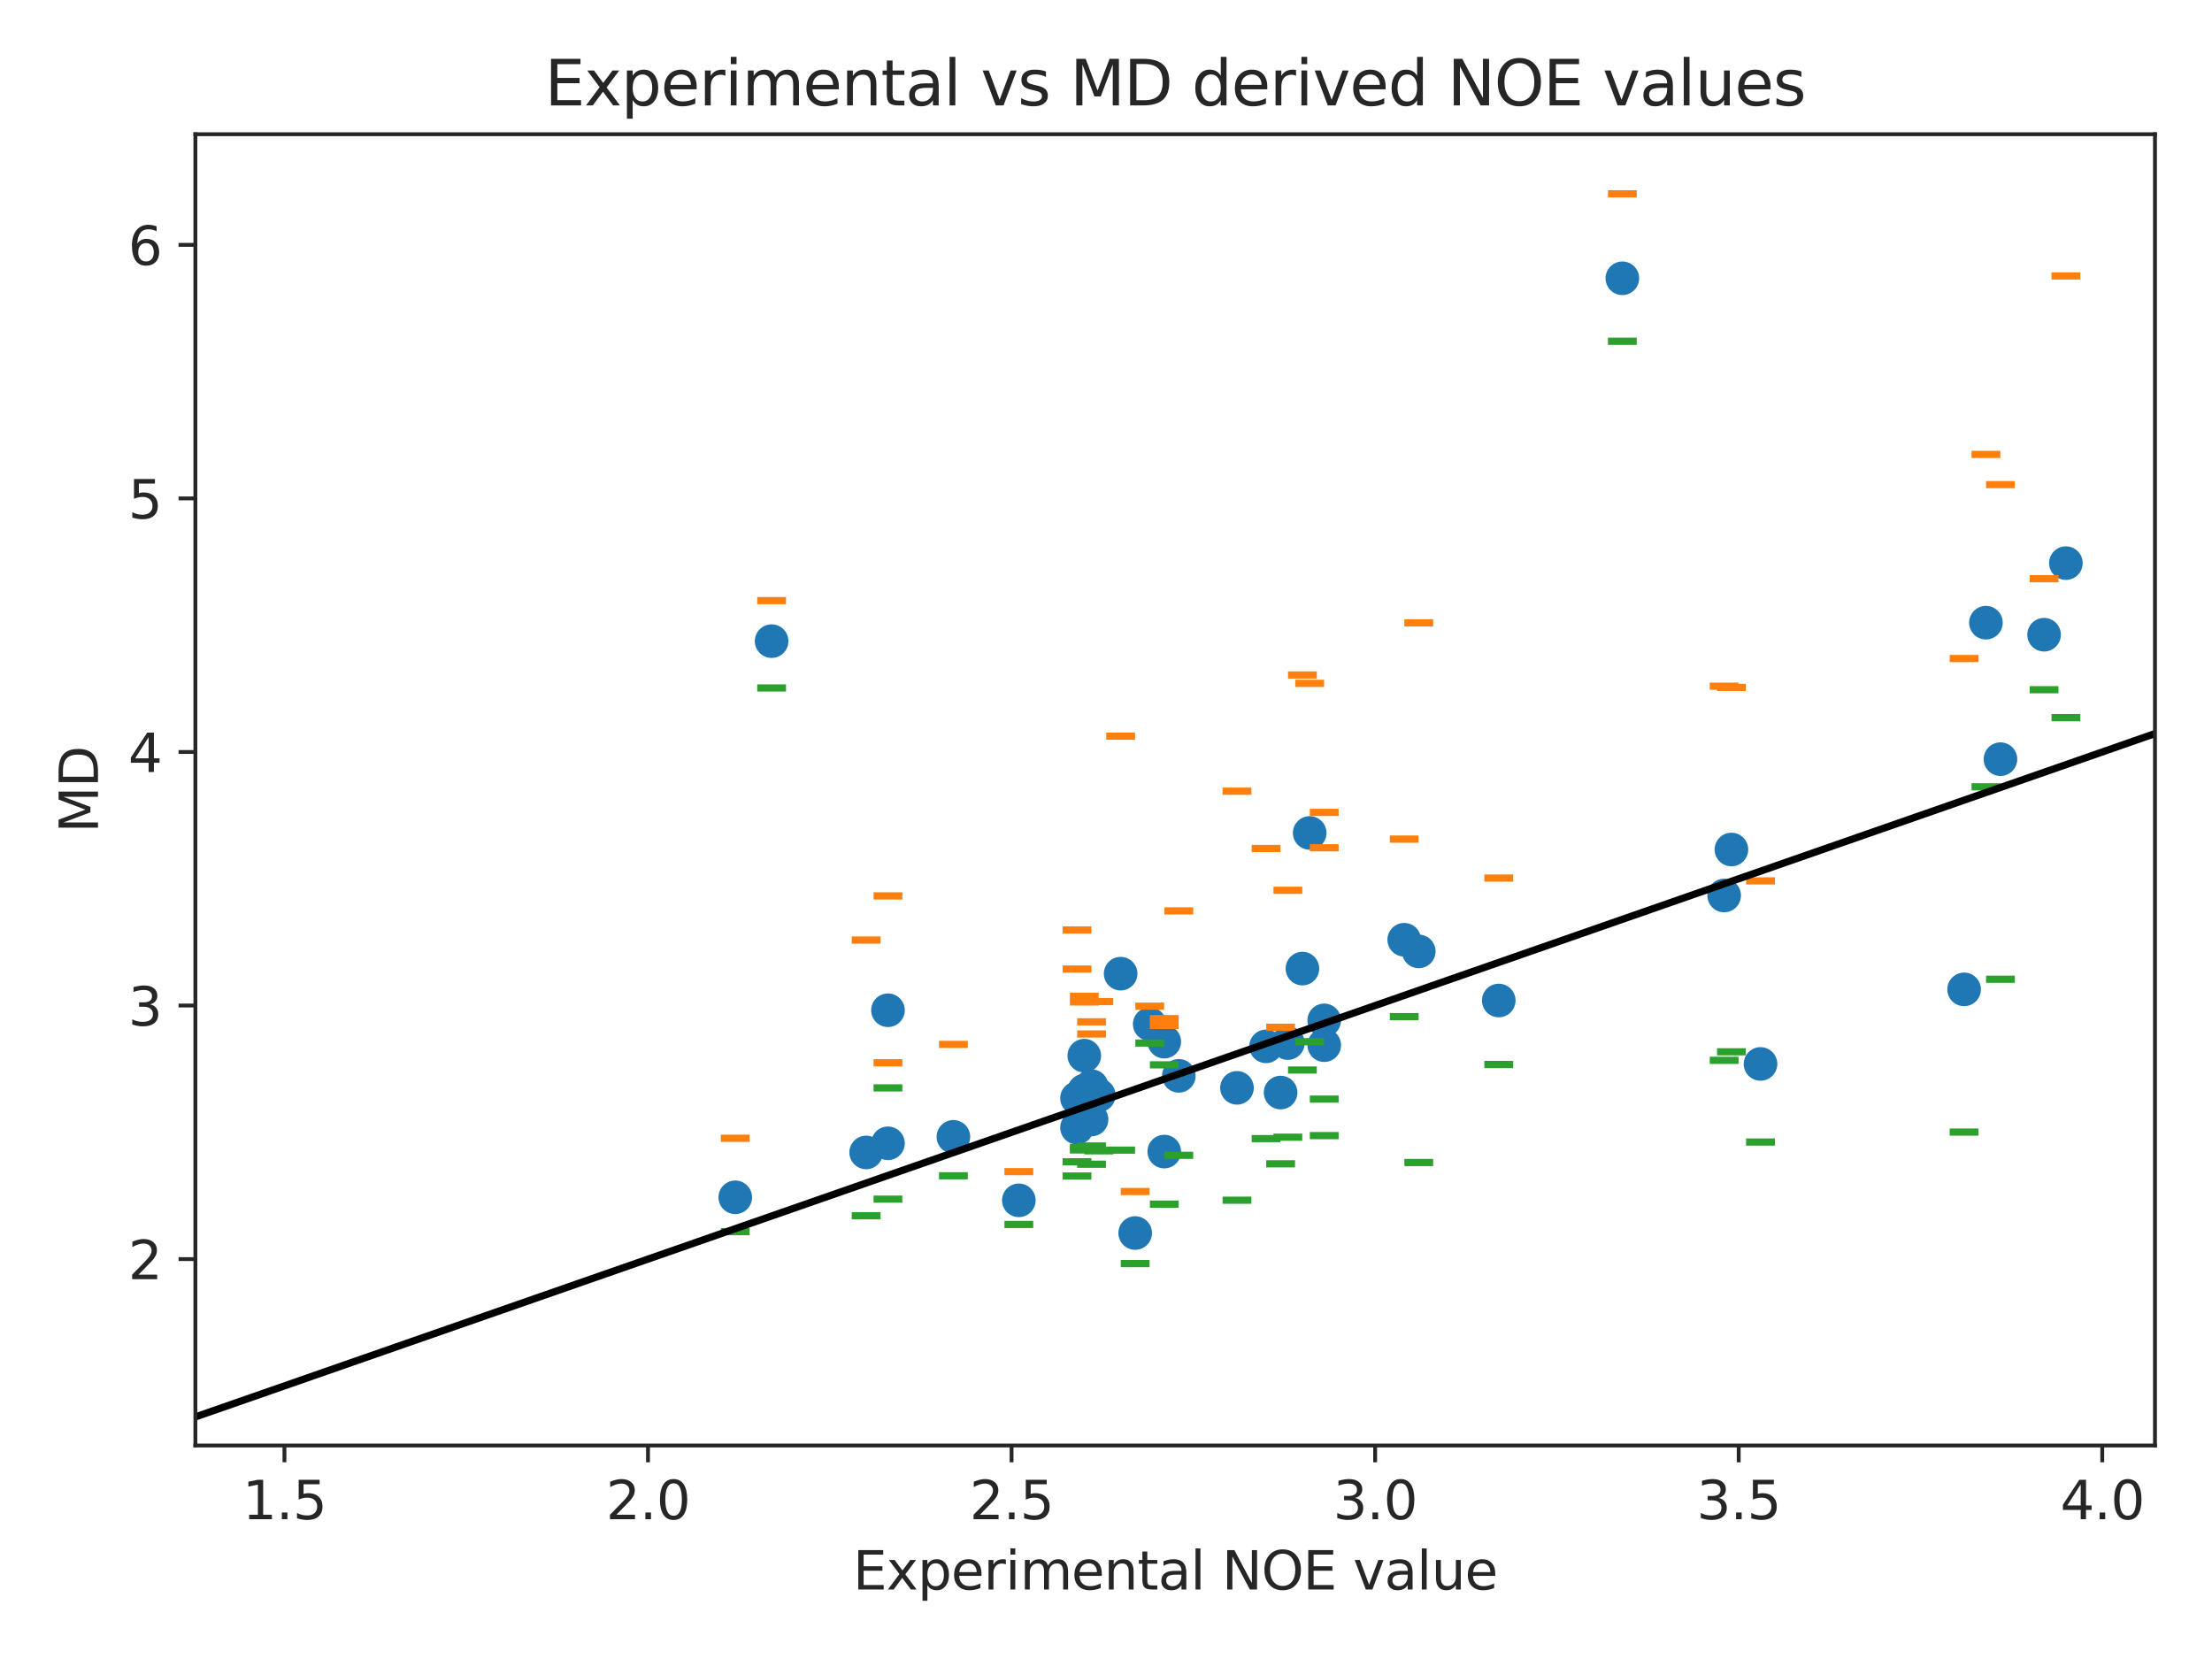<?xml version="1.0" encoding="utf-8" standalone="no"?>
<!DOCTYPE svg PUBLIC "-//W3C//DTD SVG 1.1//EN"
  "http://www.w3.org/Graphics/SVG/1.1/DTD/svg11.dtd">
<svg xmlns:xlink="http://www.w3.org/1999/xlink" width="460.8pt" height="345.6pt" viewBox="0 0 460.8 345.6" xmlns="http://www.w3.org/2000/svg" version="1.1">
 <defs>
  <style type="text/css">*{stroke-linejoin: round; stroke-linecap: butt}</style>
 </defs>
 <g id="figure_1">
  <g id="patch_1">
   <path d="M 0 345.6 
L 460.8 345.6 
L 460.8 0 
L 0 0 
z
" style="fill: #ffffff"/>
  </g>
  <g id="axes_1">
   <g id="patch_2">
    <path d="M 40.7 301.12 
L 448.92 301.12 
L 448.92 27.96 
L 40.7 27.96 
z
" style="fill: #ffffff"/>
   </g>
   <g id="matplotlib.axis_1">
    <g id="xtick_1">
     <g id="line2d_1">
      <defs>
       <path id="m6427954e46" d="M 0 0 
L 0 3.5 
" style="stroke: #262626; stroke-width: 0.8"/>
      </defs>
      <g>
       <use xlink:href="#m6427954e46" x="59.255" y="301.12" style="fill: #262626; stroke: #262626; stroke-width: 0.8"/>
      </g>
     </g>
     <g id="text_1">
      <!-- 1.5 -->
      <g style="fill: #262626" transform="translate(50.509 316.478)scale(0.11 -0.11)">
       <defs>
        <path id="DejaVuSans-31" d="M 794 531 
L 1825 531 
L 1825 4091 
L 703 3866 
L 703 4441 
L 1819 4666 
L 2450 4666 
L 2450 531 
L 3481 531 
L 3481 0 
L 794 0 
L 794 531 
z
" transform="scale(0.016)"/>
        <path id="DejaVuSans-2e" d="M 684 794 
L 1344 794 
L 1344 0 
L 684 0 
L 684 794 
z
" transform="scale(0.016)"/>
        <path id="DejaVuSans-35" d="M 691 4666 
L 3169 4666 
L 3169 4134 
L 1269 4134 
L 1269 2991 
Q 1406 3038 1543 3061 
Q 1681 3084 1819 3084 
Q 2600 3084 3056 2656 
Q 3513 2228 3513 1497 
Q 3513 744 3044 326 
Q 2575 -91 1722 -91 
Q 1428 -91 1123 -41 
Q 819 9 494 109 
L 494 744 
Q 775 591 1075 516 
Q 1375 441 1709 441 
Q 2250 441 2565 725 
Q 2881 1009 2881 1497 
Q 2881 1984 2565 2268 
Q 2250 2553 1709 2553 
Q 1456 2553 1204 2497 
Q 953 2441 691 2322 
L 691 4666 
z
" transform="scale(0.016)"/>
       </defs>
       <use xlink:href="#DejaVuSans-31"/>
       <use xlink:href="#DejaVuSans-2e" x="63.623"/>
       <use xlink:href="#DejaVuSans-35" x="95.41"/>
      </g>
     </g>
    </g>
    <g id="xtick_2">
     <g id="line2d_2">
      <g>
       <use xlink:href="#m6427954e46" x="134.992" y="301.12" style="fill: #262626; stroke: #262626; stroke-width: 0.8"/>
      </g>
     </g>
     <g id="text_2">
      <!-- 2.0 -->
      <g style="fill: #262626" transform="translate(126.245 316.478)scale(0.11 -0.11)">
       <defs>
        <path id="DejaVuSans-32" d="M 1228 531 
L 3431 531 
L 3431 0 
L 469 0 
L 469 531 
Q 828 903 1448 1529 
Q 2069 2156 2228 2338 
Q 2531 2678 2651 2914 
Q 2772 3150 2772 3378 
Q 2772 3750 2511 3984 
Q 2250 4219 1831 4219 
Q 1534 4219 1204 4116 
Q 875 4013 500 3803 
L 500 4441 
Q 881 4594 1212 4672 
Q 1544 4750 1819 4750 
Q 2544 4750 2975 4387 
Q 3406 4025 3406 3419 
Q 3406 3131 3298 2873 
Q 3191 2616 2906 2266 
Q 2828 2175 2409 1742 
Q 1991 1309 1228 531 
z
" transform="scale(0.016)"/>
        <path id="DejaVuSans-30" d="M 2034 4250 
Q 1547 4250 1301 3770 
Q 1056 3291 1056 2328 
Q 1056 1369 1301 889 
Q 1547 409 2034 409 
Q 2525 409 2770 889 
Q 3016 1369 3016 2328 
Q 3016 3291 2770 3770 
Q 2525 4250 2034 4250 
z
M 2034 4750 
Q 2819 4750 3233 4129 
Q 3647 3509 3647 2328 
Q 3647 1150 3233 529 
Q 2819 -91 2034 -91 
Q 1250 -91 836 529 
Q 422 1150 422 2328 
Q 422 3509 836 4129 
Q 1250 4750 2034 4750 
z
" transform="scale(0.016)"/>
       </defs>
       <use xlink:href="#DejaVuSans-32"/>
       <use xlink:href="#DejaVuSans-2e" x="63.623"/>
       <use xlink:href="#DejaVuSans-30" x="95.41"/>
      </g>
     </g>
    </g>
    <g id="xtick_3">
     <g id="line2d_3">
      <g>
       <use xlink:href="#m6427954e46" x="210.729" y="301.12" style="fill: #262626; stroke: #262626; stroke-width: 0.8"/>
      </g>
     </g>
     <g id="text_3">
      <!-- 2.5 -->
      <g style="fill: #262626" transform="translate(201.982 316.478)scale(0.11 -0.11)">
       <use xlink:href="#DejaVuSans-32"/>
       <use xlink:href="#DejaVuSans-2e" x="63.623"/>
       <use xlink:href="#DejaVuSans-35" x="95.41"/>
      </g>
     </g>
    </g>
    <g id="xtick_4">
     <g id="line2d_4">
      <g>
       <use xlink:href="#m6427954e46" x="286.465" y="301.12" style="fill: #262626; stroke: #262626; stroke-width: 0.8"/>
      </g>
     </g>
     <g id="text_4">
      <!-- 3.0 -->
      <g style="fill: #262626" transform="translate(277.718 316.478)scale(0.11 -0.11)">
       <defs>
        <path id="DejaVuSans-33" d="M 2597 2516 
Q 3050 2419 3304 2112 
Q 3559 1806 3559 1356 
Q 3559 666 3084 287 
Q 2609 -91 1734 -91 
Q 1441 -91 1130 -33 
Q 819 25 488 141 
L 488 750 
Q 750 597 1062 519 
Q 1375 441 1716 441 
Q 2309 441 2620 675 
Q 2931 909 2931 1356 
Q 2931 1769 2642 2001 
Q 2353 2234 1838 2234 
L 1294 2234 
L 1294 2753 
L 1863 2753 
Q 2328 2753 2575 2939 
Q 2822 3125 2822 3475 
Q 2822 3834 2567 4026 
Q 2313 4219 1838 4219 
Q 1578 4219 1281 4162 
Q 984 4106 628 3988 
L 628 4550 
Q 988 4650 1302 4700 
Q 1616 4750 1894 4750 
Q 2613 4750 3031 4423 
Q 3450 4097 3450 3541 
Q 3450 3153 3228 2886 
Q 3006 2619 2597 2516 
z
" transform="scale(0.016)"/>
       </defs>
       <use xlink:href="#DejaVuSans-33"/>
       <use xlink:href="#DejaVuSans-2e" x="63.623"/>
       <use xlink:href="#DejaVuSans-30" x="95.41"/>
      </g>
     </g>
    </g>
    <g id="xtick_5">
     <g id="line2d_5">
      <g>
       <use xlink:href="#m6427954e46" x="362.202" y="301.12" style="fill: #262626; stroke: #262626; stroke-width: 0.8"/>
      </g>
     </g>
     <g id="text_5">
      <!-- 3.5 -->
      <g style="fill: #262626" transform="translate(353.455 316.478)scale(0.11 -0.11)">
       <use xlink:href="#DejaVuSans-33"/>
       <use xlink:href="#DejaVuSans-2e" x="63.623"/>
       <use xlink:href="#DejaVuSans-35" x="95.41"/>
      </g>
     </g>
    </g>
    <g id="xtick_6">
     <g id="line2d_6">
      <g>
       <use xlink:href="#m6427954e46" x="437.938" y="301.12" style="fill: #262626; stroke: #262626; stroke-width: 0.8"/>
      </g>
     </g>
     <g id="text_6">
      <!-- 4.0 -->
      <g style="fill: #262626" transform="translate(429.191 316.478)scale(0.11 -0.11)">
       <defs>
        <path id="DejaVuSans-34" d="M 2419 4116 
L 825 1625 
L 2419 1625 
L 2419 4116 
z
M 2253 4666 
L 3047 4666 
L 3047 1625 
L 3713 1625 
L 3713 1100 
L 3047 1100 
L 3047 0 
L 2419 0 
L 2419 1100 
L 313 1100 
L 313 1709 
L 2253 4666 
z
" transform="scale(0.016)"/>
       </defs>
       <use xlink:href="#DejaVuSans-34"/>
       <use xlink:href="#DejaVuSans-2e" x="63.623"/>
       <use xlink:href="#DejaVuSans-30" x="95.41"/>
      </g>
     </g>
    </g>
    <g id="text_7">
     <!-- Experimental NOE value -->
     <g style="fill: #262626" transform="translate(177.694 331.124)scale(0.11 -0.11)">
      <defs>
       <path id="DejaVuSans-45" d="M 628 4666 
L 3578 4666 
L 3578 4134 
L 1259 4134 
L 1259 2753 
L 3481 2753 
L 3481 2222 
L 1259 2222 
L 1259 531 
L 3634 531 
L 3634 0 
L 628 0 
L 628 4666 
z
" transform="scale(0.016)"/>
       <path id="DejaVuSans-78" d="M 3513 3500 
L 2247 1797 
L 3578 0 
L 2900 0 
L 1881 1375 
L 863 0 
L 184 0 
L 1544 1831 
L 300 3500 
L 978 3500 
L 1906 2253 
L 2834 3500 
L 3513 3500 
z
" transform="scale(0.016)"/>
       <path id="DejaVuSans-70" d="M 1159 525 
L 1159 -1331 
L 581 -1331 
L 581 3500 
L 1159 3500 
L 1159 2969 
Q 1341 3281 1617 3432 
Q 1894 3584 2278 3584 
Q 2916 3584 3314 3078 
Q 3713 2572 3713 1747 
Q 3713 922 3314 415 
Q 2916 -91 2278 -91 
Q 1894 -91 1617 61 
Q 1341 213 1159 525 
z
M 3116 1747 
Q 3116 2381 2855 2742 
Q 2594 3103 2138 3103 
Q 1681 3103 1420 2742 
Q 1159 2381 1159 1747 
Q 1159 1113 1420 752 
Q 1681 391 2138 391 
Q 2594 391 2855 752 
Q 3116 1113 3116 1747 
z
" transform="scale(0.016)"/>
       <path id="DejaVuSans-65" d="M 3597 1894 
L 3597 1613 
L 953 1613 
Q 991 1019 1311 708 
Q 1631 397 2203 397 
Q 2534 397 2845 478 
Q 3156 559 3463 722 
L 3463 178 
Q 3153 47 2828 -22 
Q 2503 -91 2169 -91 
Q 1331 -91 842 396 
Q 353 884 353 1716 
Q 353 2575 817 3079 
Q 1281 3584 2069 3584 
Q 2775 3584 3186 3129 
Q 3597 2675 3597 1894 
z
M 3022 2063 
Q 3016 2534 2758 2815 
Q 2500 3097 2075 3097 
Q 1594 3097 1305 2825 
Q 1016 2553 972 2059 
L 3022 2063 
z
" transform="scale(0.016)"/>
       <path id="DejaVuSans-72" d="M 2631 2963 
Q 2534 3019 2420 3045 
Q 2306 3072 2169 3072 
Q 1681 3072 1420 2755 
Q 1159 2438 1159 1844 
L 1159 0 
L 581 0 
L 581 3500 
L 1159 3500 
L 1159 2956 
Q 1341 3275 1631 3429 
Q 1922 3584 2338 3584 
Q 2397 3584 2469 3576 
Q 2541 3569 2628 3553 
L 2631 2963 
z
" transform="scale(0.016)"/>
       <path id="DejaVuSans-69" d="M 603 3500 
L 1178 3500 
L 1178 0 
L 603 0 
L 603 3500 
z
M 603 4863 
L 1178 4863 
L 1178 4134 
L 603 4134 
L 603 4863 
z
" transform="scale(0.016)"/>
       <path id="DejaVuSans-6d" d="M 3328 2828 
Q 3544 3216 3844 3400 
Q 4144 3584 4550 3584 
Q 5097 3584 5394 3201 
Q 5691 2819 5691 2113 
L 5691 0 
L 5113 0 
L 5113 2094 
Q 5113 2597 4934 2840 
Q 4756 3084 4391 3084 
Q 3944 3084 3684 2787 
Q 3425 2491 3425 1978 
L 3425 0 
L 2847 0 
L 2847 2094 
Q 2847 2600 2669 2842 
Q 2491 3084 2119 3084 
Q 1678 3084 1418 2786 
Q 1159 2488 1159 1978 
L 1159 0 
L 581 0 
L 581 3500 
L 1159 3500 
L 1159 2956 
Q 1356 3278 1631 3431 
Q 1906 3584 2284 3584 
Q 2666 3584 2933 3390 
Q 3200 3197 3328 2828 
z
" transform="scale(0.016)"/>
       <path id="DejaVuSans-6e" d="M 3513 2113 
L 3513 0 
L 2938 0 
L 2938 2094 
Q 2938 2591 2744 2837 
Q 2550 3084 2163 3084 
Q 1697 3084 1428 2787 
Q 1159 2491 1159 1978 
L 1159 0 
L 581 0 
L 581 3500 
L 1159 3500 
L 1159 2956 
Q 1366 3272 1645 3428 
Q 1925 3584 2291 3584 
Q 2894 3584 3203 3211 
Q 3513 2838 3513 2113 
z
" transform="scale(0.016)"/>
       <path id="DejaVuSans-74" d="M 1172 4494 
L 1172 3500 
L 2356 3500 
L 2356 3053 
L 1172 3053 
L 1172 1153 
Q 1172 725 1289 603 
Q 1406 481 1766 481 
L 2356 481 
L 2356 0 
L 1766 0 
Q 1100 0 847 248 
Q 594 497 594 1153 
L 594 3053 
L 172 3053 
L 172 3500 
L 594 3500 
L 594 4494 
L 1172 4494 
z
" transform="scale(0.016)"/>
       <path id="DejaVuSans-61" d="M 2194 1759 
Q 1497 1759 1228 1600 
Q 959 1441 959 1056 
Q 959 750 1161 570 
Q 1363 391 1709 391 
Q 2188 391 2477 730 
Q 2766 1069 2766 1631 
L 2766 1759 
L 2194 1759 
z
M 3341 1997 
L 3341 0 
L 2766 0 
L 2766 531 
Q 2569 213 2275 61 
Q 1981 -91 1556 -91 
Q 1019 -91 701 211 
Q 384 513 384 1019 
Q 384 1609 779 1909 
Q 1175 2209 1959 2209 
L 2766 2209 
L 2766 2266 
Q 2766 2663 2505 2880 
Q 2244 3097 1772 3097 
Q 1472 3097 1187 3025 
Q 903 2953 641 2809 
L 641 3341 
Q 956 3463 1253 3523 
Q 1550 3584 1831 3584 
Q 2591 3584 2966 3190 
Q 3341 2797 3341 1997 
z
" transform="scale(0.016)"/>
       <path id="DejaVuSans-6c" d="M 603 4863 
L 1178 4863 
L 1178 0 
L 603 0 
L 603 4863 
z
" transform="scale(0.016)"/>
       <path id="DejaVuSans-20" transform="scale(0.016)"/>
       <path id="DejaVuSans-4e" d="M 628 4666 
L 1478 4666 
L 3547 763 
L 3547 4666 
L 4159 4666 
L 4159 0 
L 3309 0 
L 1241 3903 
L 1241 0 
L 628 0 
L 628 4666 
z
" transform="scale(0.016)"/>
       <path id="DejaVuSans-4f" d="M 2522 4238 
Q 1834 4238 1429 3725 
Q 1025 3213 1025 2328 
Q 1025 1447 1429 934 
Q 1834 422 2522 422 
Q 3209 422 3611 934 
Q 4013 1447 4013 2328 
Q 4013 3213 3611 3725 
Q 3209 4238 2522 4238 
z
M 2522 4750 
Q 3503 4750 4090 4092 
Q 4678 3434 4678 2328 
Q 4678 1225 4090 567 
Q 3503 -91 2522 -91 
Q 1538 -91 948 565 
Q 359 1222 359 2328 
Q 359 3434 948 4092 
Q 1538 4750 2522 4750 
z
" transform="scale(0.016)"/>
       <path id="DejaVuSans-76" d="M 191 3500 
L 800 3500 
L 1894 563 
L 2988 3500 
L 3597 3500 
L 2284 0 
L 1503 0 
L 191 3500 
z
" transform="scale(0.016)"/>
       <path id="DejaVuSans-75" d="M 544 1381 
L 544 3500 
L 1119 3500 
L 1119 1403 
Q 1119 906 1312 657 
Q 1506 409 1894 409 
Q 2359 409 2629 706 
Q 2900 1003 2900 1516 
L 2900 3500 
L 3475 3500 
L 3475 0 
L 2900 0 
L 2900 538 
Q 2691 219 2414 64 
Q 2138 -91 1772 -91 
Q 1169 -91 856 284 
Q 544 659 544 1381 
z
M 1991 3584 
L 1991 3584 
z
" transform="scale(0.016)"/>
      </defs>
      <use xlink:href="#DejaVuSans-45"/>
      <use xlink:href="#DejaVuSans-78" x="63.184"/>
      <use xlink:href="#DejaVuSans-70" x="122.363"/>
      <use xlink:href="#DejaVuSans-65" x="185.84"/>
      <use xlink:href="#DejaVuSans-72" x="247.363"/>
      <use xlink:href="#DejaVuSans-69" x="288.477"/>
      <use xlink:href="#DejaVuSans-6d" x="316.26"/>
      <use xlink:href="#DejaVuSans-65" x="413.672"/>
      <use xlink:href="#DejaVuSans-6e" x="475.195"/>
      <use xlink:href="#DejaVuSans-74" x="538.574"/>
      <use xlink:href="#DejaVuSans-61" x="577.783"/>
      <use xlink:href="#DejaVuSans-6c" x="639.062"/>
      <use xlink:href="#DejaVuSans-20" x="666.846"/>
      <use xlink:href="#DejaVuSans-4e" x="698.633"/>
      <use xlink:href="#DejaVuSans-4f" x="773.438"/>
      <use xlink:href="#DejaVuSans-45" x="852.148"/>
      <use xlink:href="#DejaVuSans-20" x="915.332"/>
      <use xlink:href="#DejaVuSans-76" x="947.119"/>
      <use xlink:href="#DejaVuSans-61" x="1006.299"/>
      <use xlink:href="#DejaVuSans-6c" x="1067.578"/>
      <use xlink:href="#DejaVuSans-75" x="1095.361"/>
      <use xlink:href="#DejaVuSans-65" x="1158.74"/>
     </g>
    </g>
   </g>
   <g id="matplotlib.axis_2">
    <g id="ytick_1">
     <g id="line2d_7">
      <defs>
       <path id="m185b1c1c13" d="M 0 0 
L -3.5 0 
" style="stroke: #262626; stroke-width: 0.8"/>
      </defs>
      <g>
       <use xlink:href="#m185b1c1c13" x="40.7" y="262.293" style="fill: #262626; stroke: #262626; stroke-width: 0.8"/>
      </g>
     </g>
     <g id="text_8">
      <!-- 2 -->
      <g style="fill: #262626" transform="translate(26.701 266.472)scale(0.11 -0.11)">
       <use xlink:href="#DejaVuSans-32"/>
      </g>
     </g>
    </g>
    <g id="ytick_2">
     <g id="line2d_8">
      <g>
       <use xlink:href="#m185b1c1c13" x="40.7" y="209.472" style="fill: #262626; stroke: #262626; stroke-width: 0.8"/>
      </g>
     </g>
     <g id="text_9">
      <!-- 3 -->
      <g style="fill: #262626" transform="translate(26.701 213.651)scale(0.11 -0.11)">
       <use xlink:href="#DejaVuSans-33"/>
      </g>
     </g>
    </g>
    <g id="ytick_3">
     <g id="line2d_9">
      <g>
       <use xlink:href="#m185b1c1c13" x="40.7" y="156.65" style="fill: #262626; stroke: #262626; stroke-width: 0.8"/>
      </g>
     </g>
     <g id="text_10">
      <!-- 4 -->
      <g style="fill: #262626" transform="translate(26.701 160.83)scale(0.11 -0.11)">
       <use xlink:href="#DejaVuSans-34"/>
      </g>
     </g>
    </g>
    <g id="ytick_4">
     <g id="line2d_10">
      <g>
       <use xlink:href="#m185b1c1c13" x="40.7" y="103.829" style="fill: #262626; stroke: #262626; stroke-width: 0.8"/>
      </g>
     </g>
     <g id="text_11">
      <!-- 5 -->
      <g style="fill: #262626" transform="translate(26.701 108.008)scale(0.11 -0.11)">
       <use xlink:href="#DejaVuSans-35"/>
      </g>
     </g>
    </g>
    <g id="ytick_5">
     <g id="line2d_11">
      <g>
       <use xlink:href="#m185b1c1c13" x="40.7" y="51.008" style="fill: #262626; stroke: #262626; stroke-width: 0.8"/>
      </g>
     </g>
     <g id="text_12">
      <!-- 6 -->
      <g style="fill: #262626" transform="translate(26.701 55.187)scale(0.11 -0.11)">
       <defs>
        <path id="DejaVuSans-36" d="M 2113 2584 
Q 1688 2584 1439 2293 
Q 1191 2003 1191 1497 
Q 1191 994 1439 701 
Q 1688 409 2113 409 
Q 2538 409 2786 701 
Q 3034 994 3034 1497 
Q 3034 2003 2786 2293 
Q 2538 2584 2113 2584 
z
M 3366 4563 
L 3366 3988 
Q 3128 4100 2886 4159 
Q 2644 4219 2406 4219 
Q 1781 4219 1451 3797 
Q 1122 3375 1075 2522 
Q 1259 2794 1537 2939 
Q 1816 3084 2150 3084 
Q 2853 3084 3261 2657 
Q 3669 2231 3669 1497 
Q 3669 778 3244 343 
Q 2819 -91 2113 -91 
Q 1303 -91 875 529 
Q 447 1150 447 2328 
Q 447 3434 972 4092 
Q 1497 4750 2381 4750 
Q 2619 4750 2861 4703 
Q 3103 4656 3366 4563 
z
" transform="scale(0.016)"/>
       </defs>
       <use xlink:href="#DejaVuSans-36"/>
      </g>
     </g>
    </g>
    <g id="text_13">
     <!-- MD -->
     <g style="fill: #262626" transform="translate(20.414 173.52)rotate(-90)scale(0.11 -0.11)">
      <defs>
       <path id="DejaVuSans-4d" d="M 628 4666 
L 1569 4666 
L 2759 1491 
L 3956 4666 
L 4897 4666 
L 4897 0 
L 4281 0 
L 4281 4097 
L 3078 897 
L 2444 897 
L 1241 4097 
L 1241 0 
L 628 0 
L 628 4666 
z
" transform="scale(0.016)"/>
       <path id="DejaVuSans-44" d="M 1259 4147 
L 1259 519 
L 2022 519 
Q 2988 519 3436 956 
Q 3884 1394 3884 2338 
Q 3884 3275 3436 3711 
Q 2988 4147 2022 4147 
L 1259 4147 
z
M 628 4666 
L 1925 4666 
Q 3281 4666 3915 4102 
Q 4550 3538 4550 2338 
Q 4550 1131 3912 565 
Q 3275 0 1925 0 
L 628 0 
L 628 4666 
z
" transform="scale(0.016)"/>
      </defs>
      <use xlink:href="#DejaVuSans-4d"/>
      <use xlink:href="#DejaVuSans-44" x="86.279"/>
     </g>
    </g>
   </g>
   <g id="PathCollection_1">
    <defs>
     <path id="m318a51b0c3" d="M 0 3 
C 0.796 3 1.559 2.684 2.121 2.121 
C 2.684 1.559 3 0.796 3 0 
C 3 -0.796 2.684 -1.559 2.121 -2.121 
C 1.559 -2.684 0.796 -3 0 -3 
C -0.796 -3 -1.559 -2.684 -2.121 -2.121 
C -2.684 -1.559 -3 -0.796 -3 0 
C -3 0.796 -2.684 1.559 -2.121 2.121 
C -1.559 2.684 -0.796 3 0 3 
z
" style="stroke: #1f77b4"/>
    </defs>
    <g clip-path="url(#p378d49b537)">
     <use xlink:href="#m318a51b0c3" x="312.216" y="208.425" style="fill: #1f77b4; stroke: #1f77b4"/>
     <use xlink:href="#m318a51b0c3" x="160.742" y="133.561" style="fill: #1f77b4; stroke: #1f77b4"/>
     <use xlink:href="#m318a51b0c3" x="233.45" y="202.831" style="fill: #1f77b4; stroke: #1f77b4"/>
     <use xlink:href="#m318a51b0c3" x="275.862" y="212.562" style="fill: #1f77b4; stroke: #1f77b4"/>
     <use xlink:href="#m318a51b0c3" x="212.243" y="250.05" style="fill: #1f77b4; stroke: #1f77b4"/>
     <use xlink:href="#m318a51b0c3" x="236.479" y="256.862" style="fill: #1f77b4; stroke: #1f77b4"/>
     <use xlink:href="#m318a51b0c3" x="337.966" y="57.971" style="fill: #1f77b4; stroke: #1f77b4"/>
     <use xlink:href="#m318a51b0c3" x="292.524" y="195.767" style="fill: #1f77b4; stroke: #1f77b4"/>
     <use xlink:href="#m318a51b0c3" x="271.318" y="201.778" style="fill: #1f77b4; stroke: #1f77b4"/>
     <use xlink:href="#m318a51b0c3" x="272.833" y="173.52" style="fill: #1f77b4; stroke: #1f77b4"/>
     <use xlink:href="#m318a51b0c3" x="416.732" y="158.149" style="fill: #1f77b4; stroke: #1f77b4"/>
     <use xlink:href="#m318a51b0c3" x="227.391" y="233.209" style="fill: #1f77b4; stroke: #1f77b4"/>
     <use xlink:href="#m318a51b0c3" x="224.361" y="228.765" style="fill: #1f77b4; stroke: #1f77b4"/>
     <use xlink:href="#m318a51b0c3" x="295.553" y="198.194" style="fill: #1f77b4; stroke: #1f77b4"/>
     <use xlink:href="#m318a51b0c3" x="425.82" y="132.222" style="fill: #1f77b4; stroke: #1f77b4"/>
     <use xlink:href="#m318a51b0c3" x="275.862" y="217.73" style="fill: #1f77b4; stroke: #1f77b4"/>
     <use xlink:href="#m318a51b0c3" x="409.158" y="206.106" style="fill: #1f77b4; stroke: #1f77b4"/>
     <use xlink:href="#m318a51b0c3" x="225.876" y="227.193" style="fill: #1f77b4; stroke: #1f77b4"/>
     <use xlink:href="#m318a51b0c3" x="366.746" y="221.638" style="fill: #1f77b4; stroke: #1f77b4"/>
     <use xlink:href="#m318a51b0c3" x="266.774" y="227.6" style="fill: #1f77b4; stroke: #1f77b4"/>
     <use xlink:href="#m318a51b0c3" x="227.391" y="226.264" style="fill: #1f77b4; stroke: #1f77b4"/>
     <use xlink:href="#m318a51b0c3" x="184.978" y="210.455" style="fill: #1f77b4; stroke: #1f77b4"/>
     <use xlink:href="#m318a51b0c3" x="359.172" y="186.548" style="fill: #1f77b4; stroke: #1f77b4"/>
     <use xlink:href="#m318a51b0c3" x="413.703" y="129.714" style="fill: #1f77b4; stroke: #1f77b4"/>
     <use xlink:href="#m318a51b0c3" x="180.434" y="240.077" style="fill: #1f77b4; stroke: #1f77b4"/>
     <use xlink:href="#m318a51b0c3" x="242.538" y="239.894" style="fill: #1f77b4; stroke: #1f77b4"/>
     <use xlink:href="#m318a51b0c3" x="245.567" y="224.118" style="fill: #1f77b4; stroke: #1f77b4"/>
     <use xlink:href="#m318a51b0c3" x="228.905" y="228.158" style="fill: #1f77b4; stroke: #1f77b4"/>
     <use xlink:href="#m318a51b0c3" x="184.978" y="238.172" style="fill: #1f77b4; stroke: #1f77b4"/>
     <use xlink:href="#m318a51b0c3" x="239.508" y="213.349" style="fill: #1f77b4; stroke: #1f77b4"/>
     <use xlink:href="#m318a51b0c3" x="268.288" y="217.293" style="fill: #1f77b4; stroke: #1f77b4"/>
     <use xlink:href="#m318a51b0c3" x="198.611" y="236.824" style="fill: #1f77b4; stroke: #1f77b4"/>
     <use xlink:href="#m318a51b0c3" x="430.365" y="117.308" style="fill: #1f77b4; stroke: #1f77b4"/>
     <use xlink:href="#m318a51b0c3" x="153.169" y="249.421" style="fill: #1f77b4; stroke: #1f77b4"/>
     <use xlink:href="#m318a51b0c3" x="242.538" y="216.997" style="fill: #1f77b4; stroke: #1f77b4"/>
     <use xlink:href="#m318a51b0c3" x="224.361" y="234.905" style="fill: #1f77b4; stroke: #1f77b4"/>
     <use xlink:href="#m318a51b0c3" x="360.687" y="176.971" style="fill: #1f77b4; stroke: #1f77b4"/>
     <use xlink:href="#m318a51b0c3" x="257.685" y="226.618" style="fill: #1f77b4; stroke: #1f77b4"/>
     <use xlink:href="#m318a51b0c3" x="225.876" y="219.919" style="fill: #1f77b4; stroke: #1f77b4"/>
     <use xlink:href="#m318a51b0c3" x="263.744" y="217.973" style="fill: #1f77b4; stroke: #1f77b4"/>
    </g>
   </g>
   <g id="PathCollection_2">
    <defs>
     <path id="mf611ec9ee1" d="M 3 0 
L -3 -0 
" style="stroke: #ff7f0e; stroke-width: 1.5"/>
    </defs>
    <g clip-path="url(#p378d49b537)">
     <use xlink:href="#mf611ec9ee1" x="312.216" y="182.924" style="fill: #ff7f0e; stroke: #ff7f0e; stroke-width: 1.5"/>
     <use xlink:href="#mf611ec9ee1" x="160.742" y="125.113" style="fill: #ff7f0e; stroke: #ff7f0e; stroke-width: 1.5"/>
     <use xlink:href="#mf611ec9ee1" x="233.45" y="153.358" style="fill: #ff7f0e; stroke: #ff7f0e; stroke-width: 1.5"/>
     <use xlink:href="#mf611ec9ee1" x="275.862" y="169.234" style="fill: #ff7f0e; stroke: #ff7f0e; stroke-width: 1.5"/>
     <use xlink:href="#mf611ec9ee1" x="212.243" y="244.072" style="fill: #ff7f0e; stroke: #ff7f0e; stroke-width: 1.5"/>
     <use xlink:href="#mf611ec9ee1" x="236.479" y="248.213" style="fill: #ff7f0e; stroke: #ff7f0e; stroke-width: 1.5"/>
     <use xlink:href="#mf611ec9ee1" x="337.966" y="40.376" style="fill: #ff7f0e; stroke: #ff7f0e; stroke-width: 1.5"/>
     <use xlink:href="#mf611ec9ee1" x="292.524" y="174.803" style="fill: #ff7f0e; stroke: #ff7f0e; stroke-width: 1.5"/>
     <use xlink:href="#mf611ec9ee1" x="271.318" y="140.609" style="fill: #ff7f0e; stroke: #ff7f0e; stroke-width: 1.5"/>
     <use xlink:href="#mf611ec9ee1" x="272.833" y="142.355" style="fill: #ff7f0e; stroke: #ff7f0e; stroke-width: 1.5"/>
     <use xlink:href="#mf611ec9ee1" x="416.732" y="100.961" style="fill: #ff7f0e; stroke: #ff7f0e; stroke-width: 1.5"/>
     <use xlink:href="#mf611ec9ee1" x="227.391" y="212.866" style="fill: #ff7f0e; stroke: #ff7f0e; stroke-width: 1.5"/>
     <use xlink:href="#mf611ec9ee1" x="224.361" y="193.736" style="fill: #ff7f0e; stroke: #ff7f0e; stroke-width: 1.5"/>
     <use xlink:href="#mf611ec9ee1" x="295.553" y="129.747" style="fill: #ff7f0e; stroke: #ff7f0e; stroke-width: 1.5"/>
     <use xlink:href="#mf611ec9ee1" x="425.82" y="120.561" style="fill: #ff7f0e; stroke: #ff7f0e; stroke-width: 1.5"/>
     <use xlink:href="#mf611ec9ee1" x="275.862" y="176.608" style="fill: #ff7f0e; stroke: #ff7f0e; stroke-width: 1.5"/>
     <use xlink:href="#mf611ec9ee1" x="409.158" y="137.186" style="fill: #ff7f0e; stroke: #ff7f0e; stroke-width: 1.5"/>
     <use xlink:href="#mf611ec9ee1" x="225.876" y="208.718" style="fill: #ff7f0e; stroke: #ff7f0e; stroke-width: 1.5"/>
     <use xlink:href="#mf611ec9ee1" x="366.746" y="183.505" style="fill: #ff7f0e; stroke: #ff7f0e; stroke-width: 1.5"/>
     <use xlink:href="#mf611ec9ee1" x="266.774" y="214.001" style="fill: #ff7f0e; stroke: #ff7f0e; stroke-width: 1.5"/>
     <use xlink:href="#mf611ec9ee1" x="227.391" y="215.396" style="fill: #ff7f0e; stroke: #ff7f0e; stroke-width: 1.5"/>
     <use xlink:href="#mf611ec9ee1" x="184.978" y="186.636" style="fill: #ff7f0e; stroke: #ff7f0e; stroke-width: 1.5"/>
     <use xlink:href="#mf611ec9ee1" x="359.172" y="142.947" style="fill: #ff7f0e; stroke: #ff7f0e; stroke-width: 1.5"/>
     <use xlink:href="#mf611ec9ee1" x="413.703" y="94.661" style="fill: #ff7f0e; stroke: #ff7f0e; stroke-width: 1.5"/>
     <use xlink:href="#mf611ec9ee1" x="180.434" y="195.827" style="fill: #ff7f0e; stroke: #ff7f0e; stroke-width: 1.5"/>
     <use xlink:href="#mf611ec9ee1" x="242.538" y="213.617" style="fill: #ff7f0e; stroke: #ff7f0e; stroke-width: 1.5"/>
     <use xlink:href="#mf611ec9ee1" x="245.567" y="189.757" style="fill: #ff7f0e; stroke: #ff7f0e; stroke-width: 1.5"/>
     <use xlink:href="#mf611ec9ee1" x="228.905" y="208.648" style="fill: #ff7f0e; stroke: #ff7f0e; stroke-width: 1.5"/>
     <use xlink:href="#mf611ec9ee1" x="184.978" y="221.399" style="fill: #ff7f0e; stroke: #ff7f0e; stroke-width: 1.5"/>
     <use xlink:href="#mf611ec9ee1" x="239.508" y="209.604" style="fill: #ff7f0e; stroke: #ff7f0e; stroke-width: 1.5"/>
     <use xlink:href="#mf611ec9ee1" x="268.288" y="185.468" style="fill: #ff7f0e; stroke: #ff7f0e; stroke-width: 1.5"/>
     <use xlink:href="#mf611ec9ee1" x="198.611" y="217.572" style="fill: #ff7f0e; stroke: #ff7f0e; stroke-width: 1.5"/>
     <use xlink:href="#mf611ec9ee1" x="430.365" y="57.48" style="fill: #ff7f0e; stroke: #ff7f0e; stroke-width: 1.5"/>
     <use xlink:href="#mf611ec9ee1" x="153.169" y="237.117" style="fill: #ff7f0e; stroke: #ff7f0e; stroke-width: 1.5"/>
     <use xlink:href="#mf611ec9ee1" x="242.538" y="212.204" style="fill: #ff7f0e; stroke: #ff7f0e; stroke-width: 1.5"/>
     <use xlink:href="#mf611ec9ee1" x="224.361" y="201.862" style="fill: #ff7f0e; stroke: #ff7f0e; stroke-width: 1.5"/>
     <use xlink:href="#mf611ec9ee1" x="360.687" y="143.204" style="fill: #ff7f0e; stroke: #ff7f0e; stroke-width: 1.5"/>
     <use xlink:href="#mf611ec9ee1" x="257.685" y="164.815" style="fill: #ff7f0e; stroke: #ff7f0e; stroke-width: 1.5"/>
     <use xlink:href="#mf611ec9ee1" x="225.876" y="207.542" style="fill: #ff7f0e; stroke: #ff7f0e; stroke-width: 1.5"/>
     <use xlink:href="#mf611ec9ee1" x="263.744" y="176.757" style="fill: #ff7f0e; stroke: #ff7f0e; stroke-width: 1.5"/>
    </g>
   </g>
   <g id="PathCollection_3">
    <defs>
     <path id="mae8730650f" d="M 3 0 
L -3 -0 
" style="stroke: #2ca02c; stroke-width: 1.5"/>
    </defs>
    <g clip-path="url(#p378d49b537)">
     <use xlink:href="#mae8730650f" x="312.216" y="221.755" style="fill: #2ca02c; stroke: #2ca02c; stroke-width: 1.5"/>
     <use xlink:href="#mae8730650f" x="160.742" y="143.318" style="fill: #2ca02c; stroke: #2ca02c; stroke-width: 1.5"/>
     <use xlink:href="#mae8730650f" x="233.45" y="239.589" style="fill: #2ca02c; stroke: #2ca02c; stroke-width: 1.5"/>
     <use xlink:href="#mae8730650f" x="275.862" y="228.965" style="fill: #2ca02c; stroke: #2ca02c; stroke-width: 1.5"/>
     <use xlink:href="#mae8730650f" x="212.243" y="255.074" style="fill: #2ca02c; stroke: #2ca02c; stroke-width: 1.5"/>
     <use xlink:href="#mae8730650f" x="236.479" y="263.228" style="fill: #2ca02c; stroke: #2ca02c; stroke-width: 1.5"/>
     <use xlink:href="#mae8730650f" x="337.966" y="71.093" style="fill: #2ca02c; stroke: #2ca02c; stroke-width: 1.5"/>
     <use xlink:href="#mae8730650f" x="292.524" y="211.781" style="fill: #2ca02c; stroke: #2ca02c; stroke-width: 1.5"/>
     <use xlink:href="#mae8730650f" x="271.318" y="222.902" style="fill: #2ca02c; stroke: #2ca02c; stroke-width: 1.5"/>
     <use xlink:href="#mae8730650f" x="272.833" y="217.004" style="fill: #2ca02c; stroke: #2ca02c; stroke-width: 1.5"/>
     <use xlink:href="#mae8730650f" x="416.732" y="203.994" style="fill: #2ca02c; stroke: #2ca02c; stroke-width: 1.5"/>
     <use xlink:href="#mae8730650f" x="227.391" y="242.531" style="fill: #2ca02c; stroke: #2ca02c; stroke-width: 1.5"/>
     <use xlink:href="#mae8730650f" x="224.361" y="242.026" style="fill: #2ca02c; stroke: #2ca02c; stroke-width: 1.5"/>
     <use xlink:href="#mae8730650f" x="295.553" y="242.176" style="fill: #2ca02c; stroke: #2ca02c; stroke-width: 1.5"/>
     <use xlink:href="#mae8730650f" x="425.82" y="143.683" style="fill: #2ca02c; stroke: #2ca02c; stroke-width: 1.5"/>
     <use xlink:href="#mae8730650f" x="275.862" y="236.565" style="fill: #2ca02c; stroke: #2ca02c; stroke-width: 1.5"/>
     <use xlink:href="#mae8730650f" x="409.158" y="235.831" style="fill: #2ca02c; stroke: #2ca02c; stroke-width: 1.5"/>
     <use xlink:href="#mae8730650f" x="225.876" y="239.045" style="fill: #2ca02c; stroke: #2ca02c; stroke-width: 1.5"/>
     <use xlink:href="#mae8730650f" x="366.746" y="237.91" style="fill: #2ca02c; stroke: #2ca02c; stroke-width: 1.5"/>
     <use xlink:href="#mae8730650f" x="266.774" y="242.443" style="fill: #2ca02c; stroke: #2ca02c; stroke-width: 1.5"/>
     <use xlink:href="#mae8730650f" x="227.391" y="238.733" style="fill: #2ca02c; stroke: #2ca02c; stroke-width: 1.5"/>
     <use xlink:href="#mae8730650f" x="184.978" y="226.63" style="fill: #2ca02c; stroke: #2ca02c; stroke-width: 1.5"/>
     <use xlink:href="#mae8730650f" x="359.172" y="220.884" style="fill: #2ca02c; stroke: #2ca02c; stroke-width: 1.5"/>
     <use xlink:href="#mae8730650f" x="413.703" y="163.912" style="fill: #2ca02c; stroke: #2ca02c; stroke-width: 1.5"/>
     <use xlink:href="#mae8730650f" x="180.434" y="253.264" style="fill: #2ca02c; stroke: #2ca02c; stroke-width: 1.5"/>
     <use xlink:href="#mae8730650f" x="242.538" y="250.846" style="fill: #2ca02c; stroke: #2ca02c; stroke-width: 1.5"/>
     <use xlink:href="#mae8730650f" x="245.567" y="240.675" style="fill: #2ca02c; stroke: #2ca02c; stroke-width: 1.5"/>
     <use xlink:href="#mae8730650f" x="228.905" y="239.739" style="fill: #2ca02c; stroke: #2ca02c; stroke-width: 1.5"/>
     <use xlink:href="#mae8730650f" x="184.978" y="249.798" style="fill: #2ca02c; stroke: #2ca02c; stroke-width: 1.5"/>
     <use xlink:href="#mae8730650f" x="239.508" y="217.291" style="fill: #2ca02c; stroke: #2ca02c; stroke-width: 1.5"/>
     <use xlink:href="#mae8730650f" x="268.288" y="236.905" style="fill: #2ca02c; stroke: #2ca02c; stroke-width: 1.5"/>
     <use xlink:href="#mae8730650f" x="198.611" y="244.94" style="fill: #2ca02c; stroke: #2ca02c; stroke-width: 1.5"/>
     <use xlink:href="#mae8730650f" x="430.365" y="149.502" style="fill: #2ca02c; stroke: #2ca02c; stroke-width: 1.5"/>
     <use xlink:href="#mae8730650f" x="153.169" y="256.574" style="fill: #2ca02c; stroke: #2ca02c; stroke-width: 1.5"/>
     <use xlink:href="#mae8730650f" x="242.538" y="221.828" style="fill: #2ca02c; stroke: #2ca02c; stroke-width: 1.5"/>
     <use xlink:href="#mae8730650f" x="224.361" y="244.983" style="fill: #2ca02c; stroke: #2ca02c; stroke-width: 1.5"/>
     <use xlink:href="#mae8730650f" x="360.687" y="219.104" style="fill: #2ca02c; stroke: #2ca02c; stroke-width: 1.5"/>
     <use xlink:href="#mae8730650f" x="257.685" y="250.026" style="fill: #2ca02c; stroke: #2ca02c; stroke-width: 1.5"/>
     <use xlink:href="#mae8730650f" x="225.876" y="239.548" style="fill: #2ca02c; stroke: #2ca02c; stroke-width: 1.5"/>
     <use xlink:href="#mae8730650f" x="263.744" y="237.198" style="fill: #2ca02c; stroke: #2ca02c; stroke-width: 1.5"/>
    </g>
   </g>
   <g id="line2d_12">
    <path d="M 40.7 295.174 
L 448.92 152.821 
" clip-path="url(#p378d49b537)" style="fill: none; stroke: #000000; stroke-width: 1.5; stroke-linecap: round"/>
   </g>
   <g id="patch_3">
    <path d="M 40.7 301.12 
L 40.7 27.96 
" style="fill: none; stroke: #262626; stroke-width: 0.8; stroke-linejoin: miter; stroke-linecap: square"/>
   </g>
   <g id="patch_4">
    <path d="M 448.92 301.12 
L 448.92 27.96 
" style="fill: none; stroke: #262626; stroke-width: 0.8; stroke-linejoin: miter; stroke-linecap: square"/>
   </g>
   <g id="patch_5">
    <path d="M 40.7 301.12 
L 448.92 301.12 
" style="fill: none; stroke: #262626; stroke-width: 0.8; stroke-linejoin: miter; stroke-linecap: square"/>
   </g>
   <g id="patch_6">
    <path d="M 40.7 27.96 
L 448.92 27.96 
" style="fill: none; stroke: #262626; stroke-width: 0.8; stroke-linejoin: miter; stroke-linecap: square"/>
   </g>
   <g id="text_14">
    <!-- Experimental vs MD derived NOE values -->
    <g style="fill: #262626" transform="translate(113.484 21.96)scale(0.13 -0.13)">
     <defs>
      <path id="DejaVuSans-73" d="M 2834 3397 
L 2834 2853 
Q 2591 2978 2328 3040 
Q 2066 3103 1784 3103 
Q 1356 3103 1142 2972 
Q 928 2841 928 2578 
Q 928 2378 1081 2264 
Q 1234 2150 1697 2047 
L 1894 2003 
Q 2506 1872 2764 1633 
Q 3022 1394 3022 966 
Q 3022 478 2636 193 
Q 2250 -91 1575 -91 
Q 1294 -91 989 -36 
Q 684 19 347 128 
L 347 722 
Q 666 556 975 473 
Q 1284 391 1588 391 
Q 1994 391 2212 530 
Q 2431 669 2431 922 
Q 2431 1156 2273 1281 
Q 2116 1406 1581 1522 
L 1381 1569 
Q 847 1681 609 1914 
Q 372 2147 372 2553 
Q 372 3047 722 3315 
Q 1072 3584 1716 3584 
Q 2034 3584 2315 3537 
Q 2597 3491 2834 3397 
z
" transform="scale(0.016)"/>
      <path id="DejaVuSans-64" d="M 2906 2969 
L 2906 4863 
L 3481 4863 
L 3481 0 
L 2906 0 
L 2906 525 
Q 2725 213 2448 61 
Q 2172 -91 1784 -91 
Q 1150 -91 751 415 
Q 353 922 353 1747 
Q 353 2572 751 3078 
Q 1150 3584 1784 3584 
Q 2172 3584 2448 3432 
Q 2725 3281 2906 2969 
z
M 947 1747 
Q 947 1113 1208 752 
Q 1469 391 1925 391 
Q 2381 391 2643 752 
Q 2906 1113 2906 1747 
Q 2906 2381 2643 2742 
Q 2381 3103 1925 3103 
Q 1469 3103 1208 2742 
Q 947 2381 947 1747 
z
" transform="scale(0.016)"/>
     </defs>
     <use xlink:href="#DejaVuSans-45"/>
     <use xlink:href="#DejaVuSans-78" x="63.184"/>
     <use xlink:href="#DejaVuSans-70" x="122.363"/>
     <use xlink:href="#DejaVuSans-65" x="185.84"/>
     <use xlink:href="#DejaVuSans-72" x="247.363"/>
     <use xlink:href="#DejaVuSans-69" x="288.477"/>
     <use xlink:href="#DejaVuSans-6d" x="316.26"/>
     <use xlink:href="#DejaVuSans-65" x="413.672"/>
     <use xlink:href="#DejaVuSans-6e" x="475.195"/>
     <use xlink:href="#DejaVuSans-74" x="538.574"/>
     <use xlink:href="#DejaVuSans-61" x="577.783"/>
     <use xlink:href="#DejaVuSans-6c" x="639.062"/>
     <use xlink:href="#DejaVuSans-20" x="666.846"/>
     <use xlink:href="#DejaVuSans-76" x="698.633"/>
     <use xlink:href="#DejaVuSans-73" x="757.812"/>
     <use xlink:href="#DejaVuSans-20" x="809.912"/>
     <use xlink:href="#DejaVuSans-4d" x="841.699"/>
     <use xlink:href="#DejaVuSans-44" x="927.979"/>
     <use xlink:href="#DejaVuSans-20" x="1004.98"/>
     <use xlink:href="#DejaVuSans-64" x="1036.768"/>
     <use xlink:href="#DejaVuSans-65" x="1100.244"/>
     <use xlink:href="#DejaVuSans-72" x="1161.768"/>
     <use xlink:href="#DejaVuSans-69" x="1202.881"/>
     <use xlink:href="#DejaVuSans-76" x="1230.664"/>
     <use xlink:href="#DejaVuSans-65" x="1289.844"/>
     <use xlink:href="#DejaVuSans-64" x="1351.367"/>
     <use xlink:href="#DejaVuSans-20" x="1414.844"/>
     <use xlink:href="#DejaVuSans-4e" x="1446.631"/>
     <use xlink:href="#DejaVuSans-4f" x="1521.436"/>
     <use xlink:href="#DejaVuSans-45" x="1600.146"/>
     <use xlink:href="#DejaVuSans-20" x="1663.33"/>
     <use xlink:href="#DejaVuSans-76" x="1695.117"/>
     <use xlink:href="#DejaVuSans-61" x="1754.297"/>
     <use xlink:href="#DejaVuSans-6c" x="1815.576"/>
     <use xlink:href="#DejaVuSans-75" x="1843.359"/>
     <use xlink:href="#DejaVuSans-65" x="1906.738"/>
     <use xlink:href="#DejaVuSans-73" x="1968.262"/>
    </g>
   </g>
  </g>
 </g>
 <defs>
  <clipPath id="p378d49b537">
   <rect x="40.7" y="27.96" width="408.22" height="273.16"/>
  </clipPath>
 </defs>
</svg>
